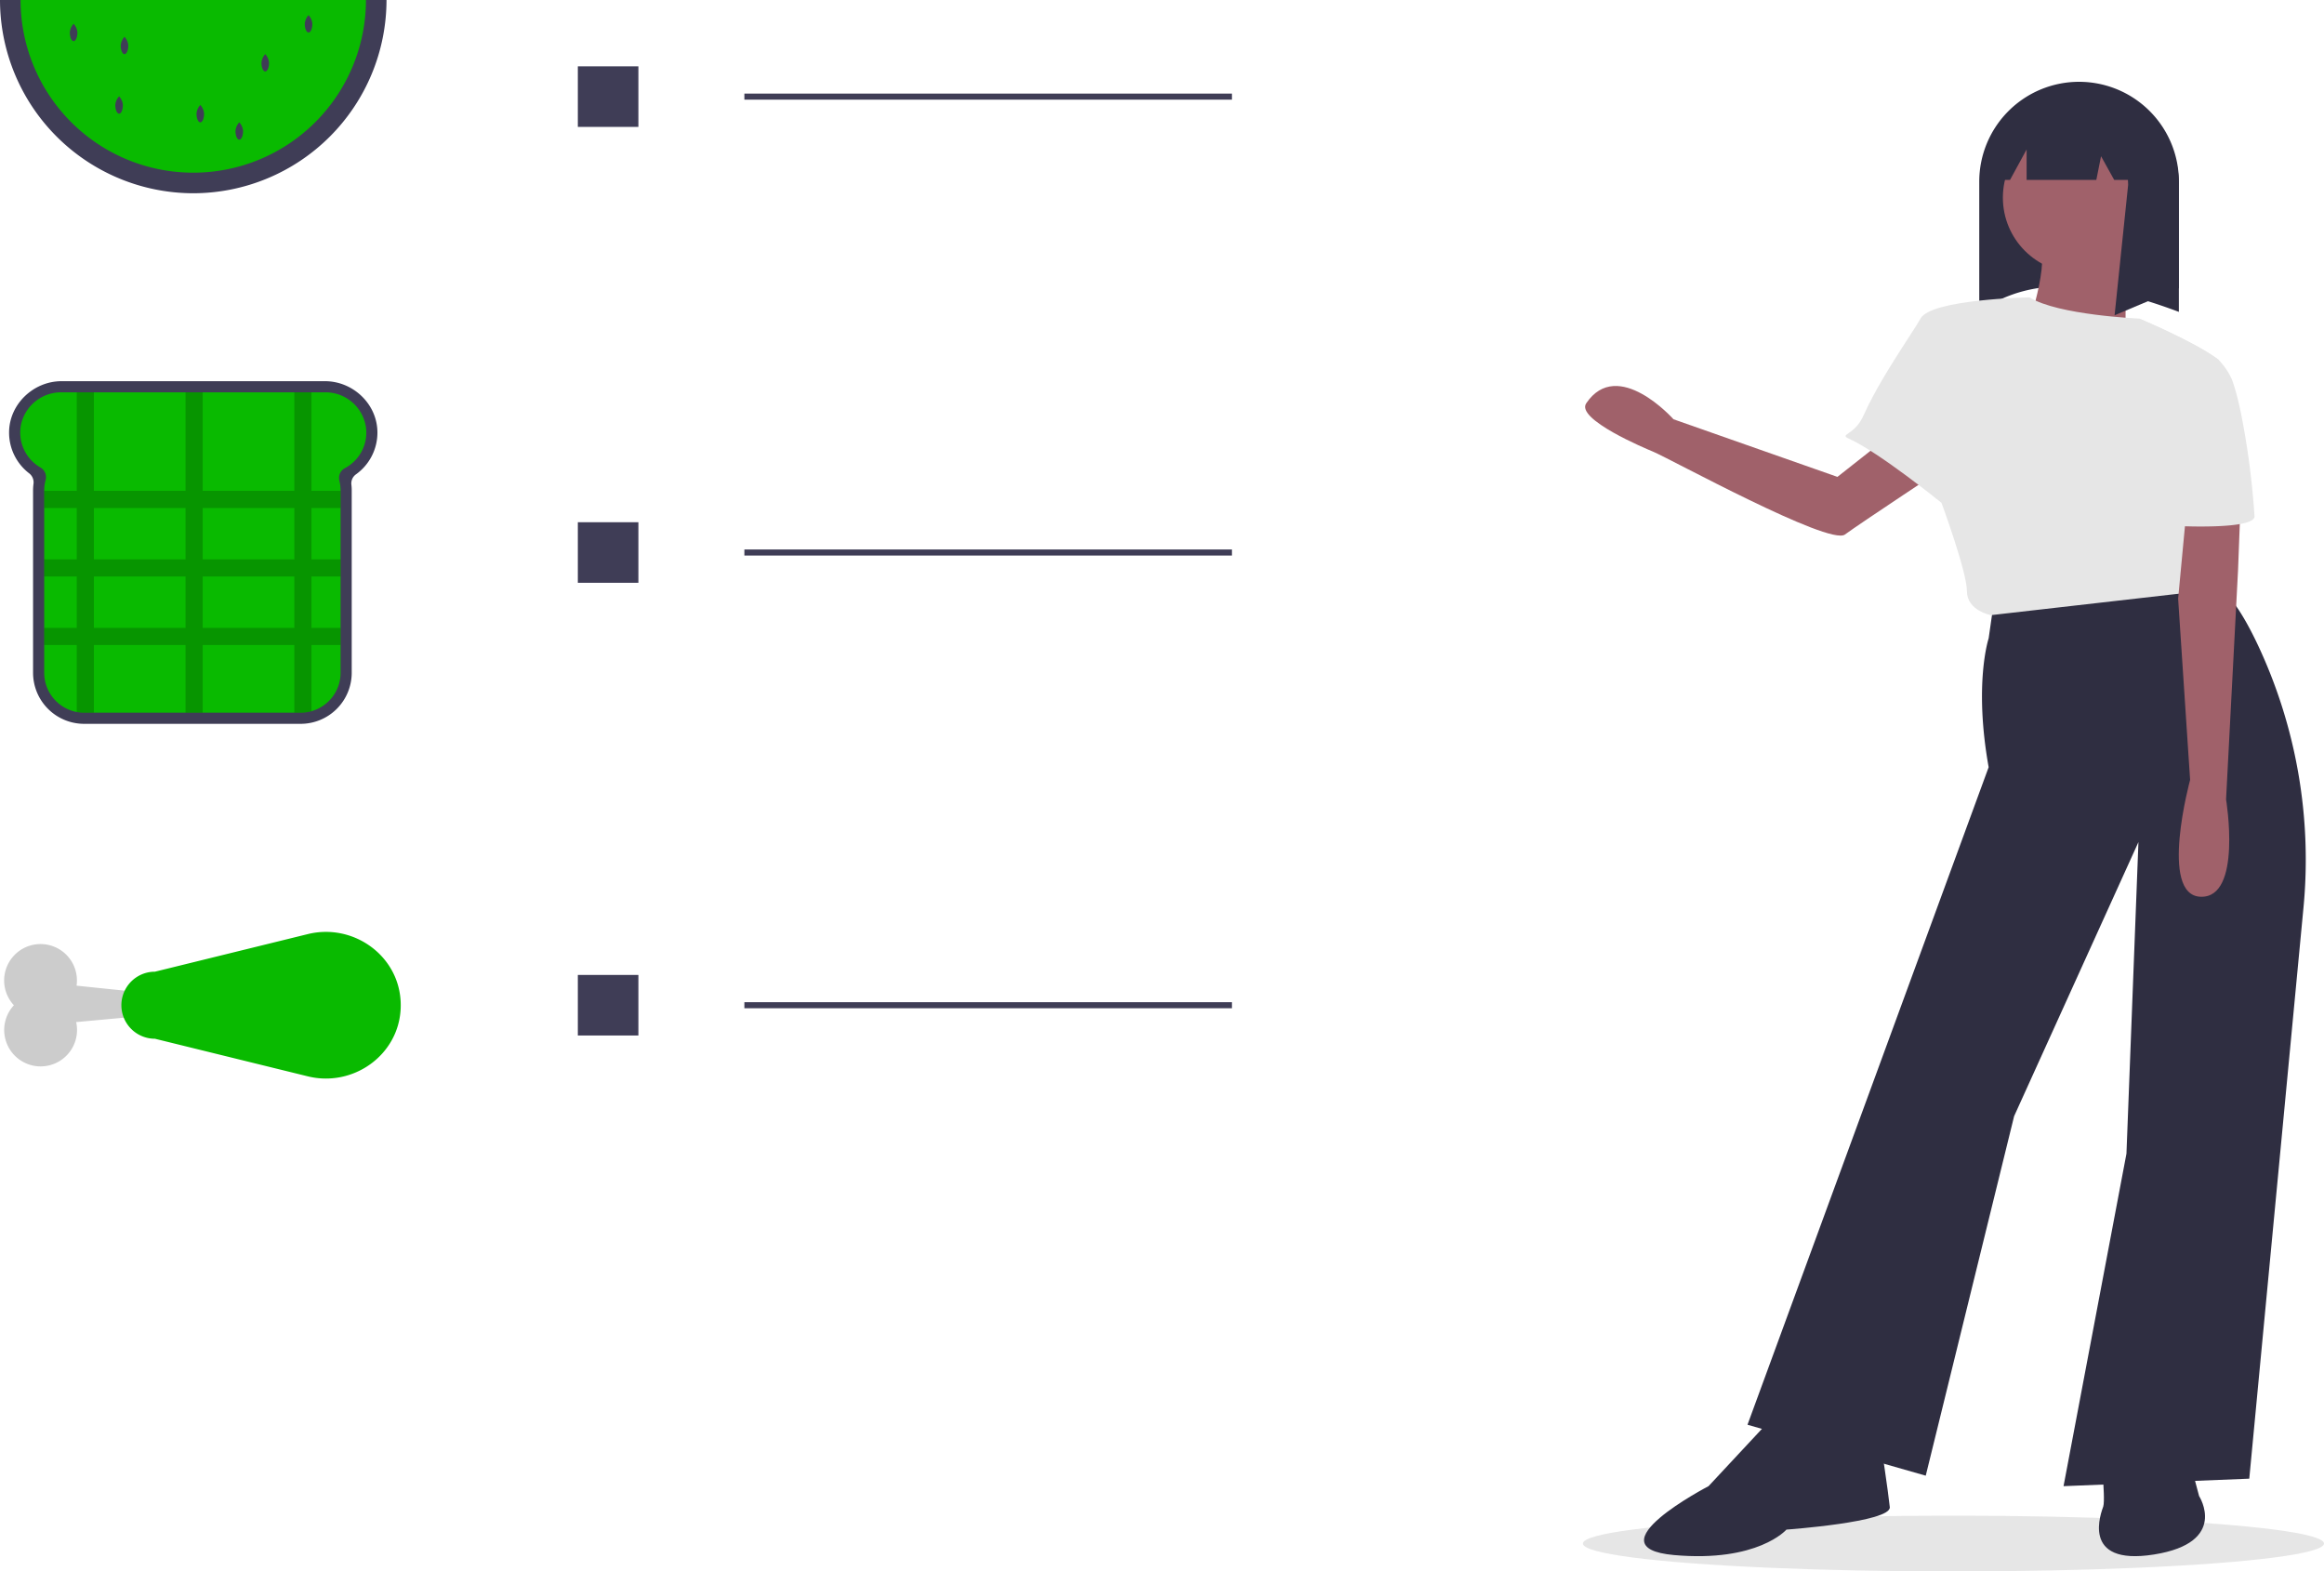<svg id="bd9ea3a9-b4c9-40eb-b9f6-70e25d8cad06" data-name="Layer 1" xmlns="http://www.w3.org/2000/svg" width="767.457" height="518.945" viewBox="0 0 767.457 518.945"><title>diet</title><ellipse cx="645.091" cy="509.733" rx="122.366" ry="9.212" fill="#e6e6e6"/><path d="M340.909,333.454c.039-9.376-7.949-17.045-17.325-17.045h-87.003c-9.228,0-17.201,7.542-17.309,16.77a16.936,16.936,0,0,0,6.57,13.611,3.789,3.789,0,0,1,1.5,3.468,16.853,16.853,0,0,0-.151,2.256v60.18a16.868,16.868,0,0,0,16.868,16.868h71.495a16.868,16.868,0,0,0,16.868-16.868V352.513a16.957,16.957,0,0,0-.115-1.976,3.659,3.659,0,0,1,1.539-3.378A16.946,16.946,0,0,0,340.909,333.454Z" transform="translate(-216.272 -190.527)" fill="#3f3d56"/><path d="M337.142,331.803a13.495,13.495,0,0,0-13.505-11.717H236.556a13.528,13.528,0,0,0-13.301,10.478,13.317,13.317,0,0,0,6.365,14.342,3.663,3.663,0,0,1,1.714,4.147,13.059,13.059,0,0,0-.464,3.462v60.174a13.198,13.198,0,0,0,10.749,12.967,13.358,13.358,0,0,0,2.444.226h71.495a13.046,13.046,0,0,0,3.57-.492,13.191,13.191,0,0,0,9.618-12.696V352.51a13.132,13.132,0,0,0-.407-3.247,3.768,3.768,0,0,1-.113-.9,3.668,3.668,0,0,1,1.946-3.236l.006-.006A13.29,13.29,0,0,0,337.142,331.803Z" transform="translate(-216.272 -190.527)" fill="#09ba00"/><path d="M328.746,358.275v-5.658H319.128v-32.531h-5.658v32.531h-30.268v-32.531h-5.658v32.531h-30.268v-32.531h-5.658v32.531H230.87v5.658h10.749V375.248H230.87v5.658h10.749v16.973H230.87v5.658h10.749v22.121a13.358,13.358,0,0,0,2.444.226h3.213V403.536h30.268v22.347h5.658V403.536h30.268v22.347h2.088a13.046,13.046,0,0,0,3.57-.492V403.536h9.618v-5.658H319.128V380.906h9.618V375.248H319.128V358.275Zm-81.469,0h30.268V375.248h-30.268Zm0,39.603V380.906h30.268v16.973Zm66.194,0h-30.268V380.906h30.268Zm0-22.63h-30.268V358.275h30.268Z" transform="translate(-216.272 -190.527)" opacity="0.2"/><path d="M340.513,190.527a60.422,60.422,0,1,1-120.845,0H340.513Z" transform="translate(-216.272 -190.527)" fill="#09ba00"/><path d="M241.835,201.253c0,1.58-.56,2.86-1.251,2.86s-1.251-1.281-1.251-2.86a4.662,4.662,0,0,1,1.251-2.86A4.661,4.661,0,0,1,241.835,201.253Z" transform="translate(-216.272 -190.527)" fill="#3f3d56"/><path d="M305.118,211.264c0,1.58-.56,2.86-1.251,2.86s-1.251-1.281-1.251-2.86a4.662,4.662,0,0,1,1.251-2.86A4.662,4.662,0,0,1,305.118,211.264Z" transform="translate(-216.272 -190.527)" fill="#3f3d56"/><path d="M258.639,205.544c0,1.58-.56,2.86-1.251,2.86s-1.251-1.281-1.251-2.86a4.662,4.662,0,0,1,1.251-2.86A4.662,4.662,0,0,1,258.639,205.544Z" transform="translate(-216.272 -190.527)" fill="#3f3d56"/><path d="M283.666,228.068c0,1.58-.56,2.86-1.251,2.86s-1.251-1.281-1.251-2.86a4.662,4.662,0,0,1,1.251-2.86A4.662,4.662,0,0,1,283.666,228.068Z" transform="translate(-216.272 -190.527)" fill="#3f3d56"/><path d="M256.851,225.208c0,1.58-.56,2.86-1.251,2.86s-1.251-1.281-1.251-2.86a4.661,4.661,0,0,1,1.251-2.86A4.662,4.662,0,0,1,256.851,225.208Z" transform="translate(-216.272 -190.527)" fill="#3f3d56"/><path d="M319.419,198.393c0,1.58-.56,2.86-1.251,2.86s-1.251-1.281-1.251-2.86a4.662,4.662,0,0,1,1.251-2.86A4.662,4.662,0,0,1,319.419,198.393Z" transform="translate(-216.272 -190.527)" fill="#3f3d56"/><path d="M296.537,233.788c0,1.58-.56,2.86-1.251,2.86s-1.251-1.281-1.251-2.86a4.662,4.662,0,0,1,1.251-2.86A4.662,4.662,0,0,1,296.537,233.788Z" transform="translate(-216.272 -190.527)" fill="#3f3d56"/><path d="M280.091,254.346a63.891,63.891,0,0,1-63.819-63.819h6.793a57.026,57.026,0,1,0,114.052,0h6.793A63.891,63.891,0,0,1,280.091,254.346Z" transform="translate(-216.272 -190.527)" fill="#3f3d56"/><rect x="190.819" y="21.909" width="20" height="20" fill="#3f3d56"/><rect x="245.819" y="30.909" width="161" height="2" fill="#3f3d56"/><rect x="190.819" y="172.458" width="20" height="20" fill="#3f3d56"/><rect x="245.819" y="181.458" width="161" height="2" fill="#3f3d56"/><rect x="190.819" y="321.959" width="20" height="20" fill="#3f3d56"/><rect x="245.819" y="330.959" width="161" height="2" fill="#3f3d56"/><path d="M848.596,327.872,823.048,348.009,768.913,328.983s-18.406-20.703-28.815-5.283c-3.565,5.281,19.784,15.038,21.986,15.944,5.507,2.267,58.258,31.207,63.428,27.41S859.765,344.054,859.765,344.054Z" transform="translate(-216.272 -190.527)" fill="#a0616a"/><path d="M935.806,293.52c-24.214-9.048-47.247-13.329-65.922,0v-43.017a32.961,32.961,0,0,1,32.961-32.961h0a32.961,32.961,0,0,1,32.961,32.961Z" transform="translate(-216.272 -190.527)" fill="#2f2e41"/><path d="M874.965,387.491l-1.979,13.85s-4.946,14.839,0,42.539l-79.638,217.149L852.211,677.848l29.184-118.715,41.056-90.52-3.957,102.886L897.718,681.311l61.336-2.473,17.873-188.293a166.793,166.793,0,0,0-14.945-86.825c-4.958-10.53-10.289-18.829-15.127-20.034C932.344,380.072,874.965,387.491,874.965,387.491Z" transform="translate(-216.272 -190.527)" fill="#2f2e41"/><path d="M800.768,659.546l-20.28,21.764s-39.077,20.28-11.377,22.754,37.098-8.409,37.098-8.409,34.625-2.473,34.131-7.42-2.968-21.27-2.968-21.27Z" transform="translate(-216.272 -190.527)" fill="#2f2e41"/><path d="M910.826,664.794v15.334s.495,6.43,0,7.914-7.914,19.786,16.818,15.829,14.839-19.291,14.839-19.291l-5.936-22.259Z" transform="translate(-216.272 -190.527)" fill="#2f2e41"/><circle cx="686.27" cy="65.265" r="24.856" fill="#a0616a"/><path d="M919.73,269.519s-3.463,32.647,0,38.582-35.12-5.936-35.12-5.936,8.409-22.259,5.441-31.163S919.73,269.519,919.73,269.519Z" transform="translate(-216.272 -190.527)" fill="#a0616a"/><path d="M939.516,363.501l7.914,21.764-73.702,8.409s-7.914-1.484-7.914-7.914-8.409-29.184-8.409-29.184-20.595-16.692-30.488-21.144c-3.586-1.613,1.778-.947,4.796-7.793.905-2.058,1.988-4.229,3.171-6.43.965-1.805,2.003-3.636,3.067-5.441,1.291-2.201,2.622-4.368,3.913-6.43,3.908-6.237,7.474-11.481,8.617-13.603,3.463-6.43,36.015-7.004,36.015-7.004,9.309,5.857,36.203,7.004,36.203,7.004s18.5,7.741,26.206,13.603C949.463,309.758,939.516,363.501,939.516,363.501Z" transform="translate(-216.272 -190.527)" fill="#e6e6e6"/><path d="M923.515,225.954v-.59l-.702.039a32.986,32.986,0,0,0-28.349-5.665,32.844,32.844,0,0,1,12.652,6.537L883.292,227.598l-10.056,22.346h6.805l5.485-10.056v10.056h23.017l1.564-7.821,4.345,7.821H918.975c.028.558.071,1.111.071,1.676l-4.469,43.017,21.229-8.939V251.62A32.892,32.892,0,0,0,923.515,225.954Z" transform="translate(-216.272 -190.527)" fill="#2f2e41"/><path d="M956.828,339.758l-1.484,39.077-3.957,75.681s5.441,32.647-8.409,32.152-3.463-38.582-3.463-38.582l-3.957-59.852,3.957-42.045Z" transform="translate(-216.272 -190.527)" fill="#a0616a"/><path d="M960.786,361.028c0,4.452-24.98,3.215-24.98,3.215L922.698,295.735s18.5,7.741,26.206,13.603a23.23,23.23,0,0,1,4.388,6.43c.589,1.588,1.147,3.428,1.677,5.441.524,1.998,1.014,4.17,1.474,6.43A263.162,263.162,0,0,1,960.786,361.028Z" transform="translate(-216.272 -190.527)" fill="#e6e6e6"/><path d="M279.418,519.951l-37.862-3.92a12.02,12.02,0,1,0-20.696,6.466,12.025,12.025,0,1,0,20.563,5.559l37.995-3.493Z" transform="translate(-216.272 -190.527)" fill="#ccc"/><path d="M317.92,545.973c14.884,3.66,29.879-6.897,30.655-22.205q.032-.637.032-1.282t-.032-1.282c-.776-15.308-15.77-25.865-30.655-22.205l-50.494,12.417a11.07,11.07,0,1,0,0,22.14Z" transform="translate(-216.272 -190.527)" fill="#09ba00"/></svg>